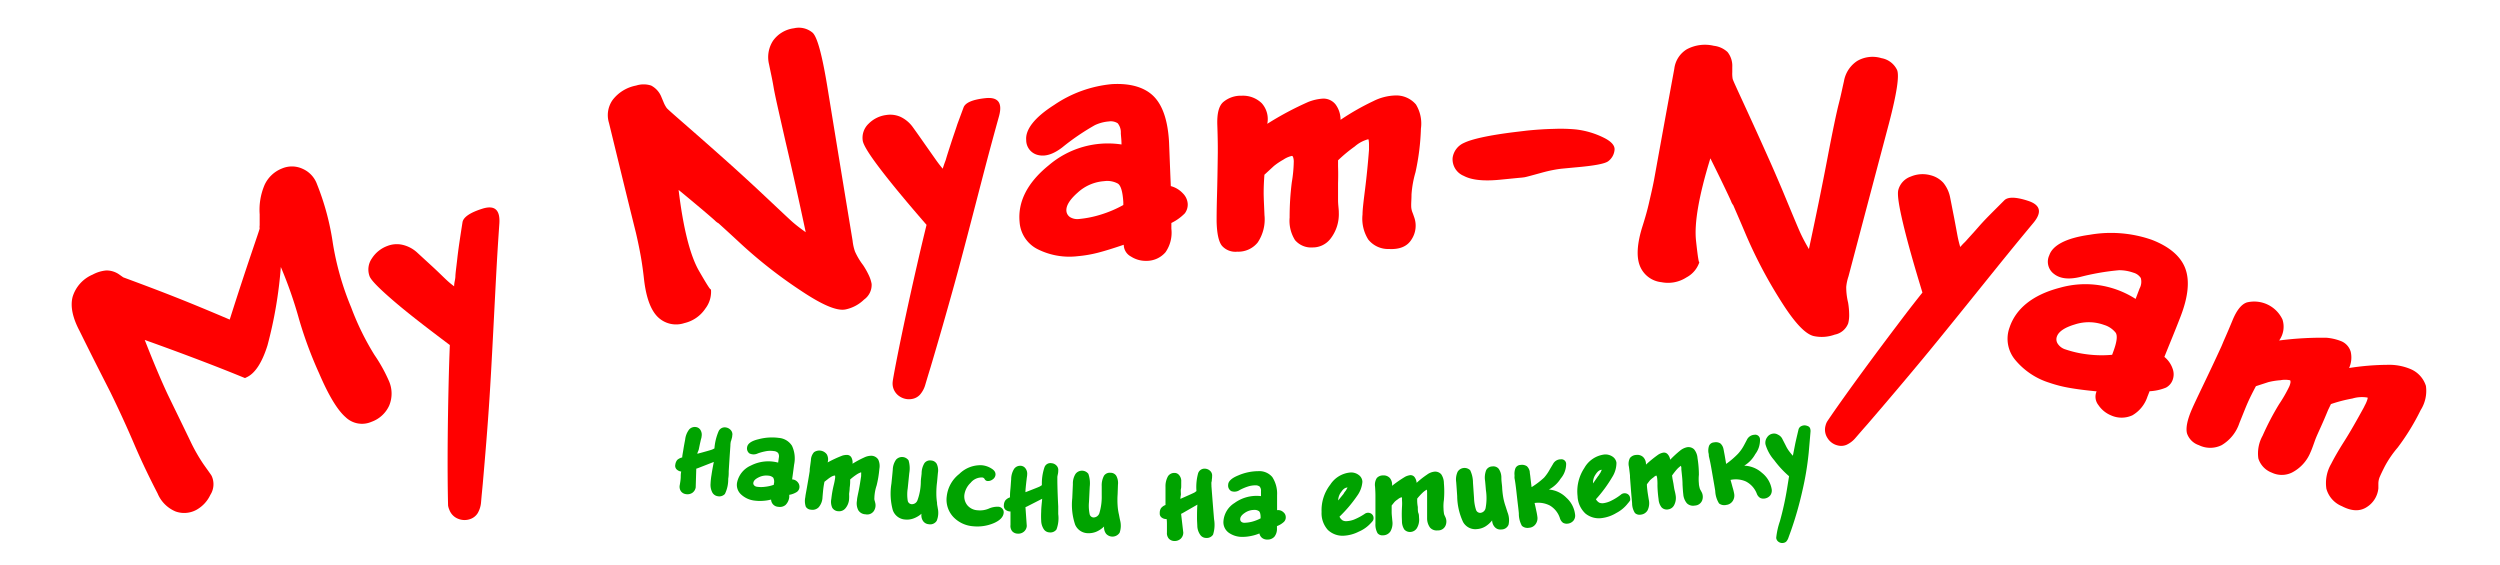 <svg id="svg45394" xmlns="http://www.w3.org/2000/svg" viewBox="0 0 400.6 90.46"><defs><style>.cls-1{fill:red;}.cls-2{fill:#00a300;}</style></defs><path class="cls-1" d="M19.75,44.44c6.94,2.57,10.36,3.92,17.06,6.77,3-9.47,4.79-14.34,4.8-14.62a1.51,1.51,0,0,1,0-.49c0-.7,0-1.06,0-1.76a10.13,10.13,0,0,1,.8-4.74A5.13,5.13,0,0,1,45.18,27a4.06,4.06,0,0,1,3.31.05,4.27,4.27,0,0,1,2.3,2.45A41.38,41.38,0,0,1,53.34,39a45.57,45.57,0,0,0,2.94,10.28A42.52,42.52,0,0,0,60,56.87,25.06,25.06,0,0,1,62.3,61a5,5,0,0,1,.06,4,4.93,4.93,0,0,1-2.83,2.59,3.79,3.79,0,0,1-4.17-.76c-1.29-1.13-2.7-3.45-4.22-7a65,65,0,0,1-3.2-8.61A68.05,68.05,0,0,0,45,42.78a68.32,68.32,0,0,1-2.14,12.57c-.87,2.78-2,4.47-3.29,5.08l-.31.15c-.06,0-5.23-2.23-16.07-6.11q2.09,5.34,3.7,8.77C28,65.53,29.21,68,30.49,70.66a27.53,27.53,0,0,0,2.1,3.7c.7,1,1.17,1.62,1.32,1.89a3.17,3.17,0,0,1-.21,3.06,5.32,5.32,0,0,1-2.23,2.39,4.09,4.09,0,0,1-3.33.26,5.36,5.36,0,0,1-2.89-2.9c-1.22-2.36-2.51-5-3.74-7.88S19,65.53,17.69,62.85c-2-3.93-3-5.89-4.94-9.82-1.12-2.12-1.5-3.93-1.12-5.44A5.66,5.66,0,0,1,14.85,44,5.63,5.63,0,0,1,17,43.34a3.51,3.51,0,0,1,2.14.67Z"/><path class="cls-1" d="M66.77,40.4l2.44,2.24c1.09,1,1.83,1.75,2.23,2.12a13.76,13.76,0,0,0,1.33,1.12c0-.39.07-.7.11-.9s.07-.41.09-.61c0-.51.14-1.44.29-2.79s.3-2.37.41-3.1c.17-1.14.26-1.71.44-2.86.13-.81,1.18-1.54,3.16-2.17s2.88.15,2.75,2.33c-.26,3.75-.37,5.62-.57,9.36-.39,7.48-.69,13.63-1,18.46s-.7,9.48-1.09,13.92c-.11,1.16-.17,1.74-.27,2.9a4.12,4.12,0,0,1-.54,1.8,2.26,2.26,0,0,1-1.11.92,2.71,2.71,0,0,1-2,0A2.45,2.45,0,0,1,72,81.68,2.61,2.61,0,0,1,71.8,81c0-.22-.21-6.59.08-19.2.06-2.6.1-3.9.2-6.51-3.6-2.71-6.59-5-8.92-7s-3.65-3.32-3.93-4a3.1,3.1,0,0,1,.36-2.88,5,5,0,0,1,2.49-2,4.13,4.13,0,0,1,2.33-.2A5.19,5.19,0,0,1,66.77,40.4Z"/><path class="cls-1" d="M106,15.59l.32.76a4.53,4.53,0,0,0,.5.94c.21.32,3.78,3.3,10.34,9.17,1.65,1.49,2.47,2.24,4.09,3.74,3.13,2.93,5,4.71,5.64,5.28s1.4,1.15,2.22,1.73q-1.65-7.78-3.21-14.41c-1-4.42-1.69-7.36-1.94-8.83s-.43-2.18-.72-3.63a4.83,4.83,0,0,1,.63-3.81,4.87,4.87,0,0,1,3.35-2,3.42,3.42,0,0,1,3,.72c.73.68,1.49,3.46,2.3,8.32,1.63,10,2.45,15,4.1,25A7.85,7.85,0,0,0,137,40.3a10.9,10.9,0,0,0,1.3,2.18,12.91,12.91,0,0,1,.92,1.63,5.45,5.45,0,0,1,.45,1.39A2.88,2.88,0,0,1,138.46,48a6,6,0,0,1-3,1.59c-1.43.27-3.82-.79-7.27-3.11A75.35,75.35,0,0,1,118.65,39c-1.39-1.29-2.09-1.93-3.51-3.22a2.22,2.22,0,0,1-.54-.4c-.16-.17-2.08-1.84-5.86-4.95.75,6.24,1.87,10.56,3.28,13s2,3.36,1.89,2.79a4.4,4.4,0,0,1-.88,3.22,5.53,5.53,0,0,1-3.36,2.33,4.19,4.19,0,0,1-4.29-1c-1.13-1.13-1.85-3.14-2.18-6-.15-1.35-.32-2.58-.52-3.7s-.45-2.35-.77-3.73c-1.74-7-2.6-10.57-4.32-17.62A4.22,4.22,0,0,1,98.18,16a6.18,6.18,0,0,1,3.75-2.29,3.9,3.9,0,0,1,2.41,0A3.53,3.53,0,0,1,106,15.59Z"/><path class="cls-1" d="M146.31,20.43c.77,1.07,1.15,1.61,1.91,2.7L150,25.66c.32.45.67.91,1.06,1.37.12-.38.22-.67.29-.87s.15-.38.21-.57c.14-.5.42-1.38.84-2.67s.77-2.26,1-3l1-2.7c.29-.77,1.45-1.27,3.5-1.49s2.76.75,2.19,2.86c-1,3.61-1.49,5.42-2.43,9-1.88,7.23-3.41,13.19-4.7,17.85s-2.57,9.12-3.84,13.39c-.34,1.11-.51,1.67-.84,2.78a4.11,4.11,0,0,1-.88,1.65,2.23,2.23,0,0,1-1.26.67,2.71,2.71,0,0,1-2-.42,2.47,2.47,0,0,1-1.09-1.72,2.44,2.44,0,0,1,0-.66c0-.22,1.11-6.49,3.92-18.77.58-2.53.88-3.79,1.5-6.33-2.94-3.38-5.36-6.28-7.22-8.7s-2.86-4-3-4.76a3.1,3.1,0,0,1,.93-2.74A4.82,4.82,0,0,1,142,18.43a4.07,4.07,0,0,1,2.29.29A5.16,5.16,0,0,1,146.31,20.43Z"/><path class="cls-1" d="M187.7,35.73l0,.92a5.47,5.47,0,0,1-.94,3.77,4,4,0,0,1-3.1,1.38,4.36,4.36,0,0,1-2.43-.69,2.16,2.16,0,0,1-1.16-1.89c-1.67.57-3.06,1-4.19,1.29a20,20,0,0,1-3.17.54,11.33,11.33,0,0,1-6.42-1.11,5.27,5.27,0,0,1-2.91-4.36c-.3-3.18,1.18-6.27,4.68-9.1a14.58,14.58,0,0,1,11.65-3.33c0-.71-.06-1.07-.11-1.79a2.31,2.31,0,0,0-.5-1.61,2.08,2.08,0,0,0-1.43-.29,6.45,6.45,0,0,0-2.22.59,37.55,37.55,0,0,0-5.22,3.56c-1.44,1.11-2.73,1.52-3.9,1.23a2.44,2.44,0,0,1-1.89-2.39c-.15-1.66,1.27-3.59,4.49-5.64a19.65,19.65,0,0,1,9.25-3.33c3-.17,5.3.53,6.73,2s2.24,3.93,2.42,7.34c.11,2.78.16,4.17.28,7a4.07,4.07,0,0,1,1.92,1.15,2.61,2.61,0,0,1,.79,1.69,2.35,2.35,0,0,1-.46,1.52A7.78,7.78,0,0,1,187.7,35.73ZM180,32.85l0-.44c-.1-1.7-.4-2.71-.89-3a3.56,3.56,0,0,0-2.19-.38,7,7,0,0,0-4.24,1.84c-1.27,1.12-1.87,2.1-1.8,2.93a1.31,1.31,0,0,0,.6,1,2.26,2.26,0,0,0,1.45.29,17,17,0,0,0,3.42-.69A18.53,18.53,0,0,0,180,32.85Z"/><path class="cls-1" d="M204.14,26.59,202.61,28q-.12,1.57-.12,2.88c0,.88.07,2.1.13,3.6a6.63,6.63,0,0,1-1.09,4.38,4,4,0,0,1-3.28,1.47,2.87,2.87,0,0,1-2.44-.94c-.53-.64-.82-2-.86-3.95,0-.51,0-1.85.06-4s.1-4.51.13-7c0-.18,0-.4,0-.65s0-1.56-.08-3.81c-.05-1.73.22-2.94.91-3.59a4.35,4.35,0,0,1,3-1.05,4.3,4.3,0,0,1,3.22,1.21,3.81,3.81,0,0,1,.88,3.29,50.18,50.18,0,0,1,6.58-3.51A7.79,7.79,0,0,1,212,15.8a2.49,2.49,0,0,1,2,.92,4.12,4.12,0,0,1,.81,2.48,40,40,0,0,1,5.26-3,8.38,8.38,0,0,1,3.45-.9,4.15,4.15,0,0,1,3.37,1.44,5.88,5.88,0,0,1,.8,3.86,38,38,0,0,1-.87,7,16.68,16.68,0,0,0-.64,3.56c0,.72-.06,1.32-.05,1.79a2.87,2.87,0,0,0,.23,1.16c.11.29.16.44.26.73a4,4,0,0,1-.43,3.52c-.68,1.12-1.89,1.63-3.62,1.54a4.07,4.07,0,0,1-3.32-1.52,6.27,6.27,0,0,1-.92-4c0-.8.17-2.16.41-4.07s.45-4,.63-6.3v-.4c0-.13,0-.27,0-.41a4.75,4.75,0,0,0-.06-.77c0-.07-.05-.11-.09-.11a5.3,5.3,0,0,0-2.12,1.14,23.23,23.23,0,0,0-2.69,2.23c0,.36,0,.67,0,.9s.05,1.2,0,2.75c0,1.06,0,2,0,2.75s.13,1.44.12,2a6.38,6.38,0,0,1-1.37,4.21,3.57,3.57,0,0,1-2.82,1.35,3.38,3.38,0,0,1-2.83-1.18,5.81,5.81,0,0,1-.86-3.61A44.16,44.16,0,0,1,207,29.2a21.79,21.79,0,0,0,.31-3.18,2.25,2.25,0,0,0-.08-.76c-.06-.19-.13-.28-.21-.28a4.1,4.1,0,0,0-1.39.61A11,11,0,0,0,204.14,26.59Z"/><path class="cls-1" d="M242.65,21.17l2-.24c1.56-.16,3-.25,4.38-.28a26.44,26.44,0,0,1,3.47.09A13.48,13.48,0,0,1,257,22.07c1.25.62,1.81,1.3,1.71,2a2.55,2.55,0,0,1-1,1.76c-.54.42-2.33.74-5.36,1l-2,.19c-.51.05-1,.13-1.52.23s-1.07.23-1.66.39c-1.67.46-2.64.73-2.93.77s-.55.07-.76.08l-2.74.27c-2.82.31-4.87.13-6.19-.58a2.87,2.87,0,0,1-1.78-2.9,3.08,3.08,0,0,1,1.84-2.39C235.79,22.31,238.45,21.69,242.65,21.17Z"/><path class="cls-1" d="M277.58,10.74c0,.33,0,.49,0,.83a4.92,4.92,0,0,0,.06,1.06c.07.38,2.1,4.55,5.69,12.59.9,2,1.34,3.05,2.21,5.08,1.66,4,2.63,6.34,3,7.13s.81,1.61,1.32,2.48c1.11-5.18,2.1-10,2.95-14.46s1.47-7.41,1.84-8.85.5-2.17.83-3.61a4.86,4.86,0,0,1,2.13-3.23,4.9,4.9,0,0,1,3.88-.44,3.42,3.42,0,0,1,2.5,1.9q.57,1.38-1.3,8.54c-2.6,9.81-3.9,14.72-6.49,24.53a7.49,7.49,0,0,0-.36,1.68,10.52,10.52,0,0,0,.3,2.52,12.2,12.2,0,0,1,.17,1.86,5.34,5.34,0,0,1-.15,1.45A2.88,2.88,0,0,1,294,53.62a6.09,6.09,0,0,1-3.37.23c-1.42-.34-3.18-2.28-5.38-5.81a74.2,74.2,0,0,1-5.64-10.8c-.74-1.75-1.12-2.62-1.88-4.37a2,2,0,0,1-.33-.59c-.08-.22-1.15-2.53-3.33-6.91-1.85,6-2.6,10.41-2.3,13.19s.48,3.89.58,3.32a4.29,4.29,0,0,1-2.11,2.57,5.43,5.43,0,0,1-4,.77,4.18,4.18,0,0,1-3.49-2.68c-.56-1.48-.41-3.62.47-6.37.41-1.29.75-2.49,1-3.59s.55-2.33.82-3.73c1.29-7.13,1.94-10.7,3.25-17.83a4.24,4.24,0,0,1,2-3.12,6.16,6.16,0,0,1,4.34-.56,3.86,3.86,0,0,1,2.19,1A3.54,3.54,0,0,1,277.58,10.74Z"/><path class="cls-1" d="M312.49,31.64c.26,1.3.39,2,.64,3.25.28,1.47.46,2.48.56,3a17.34,17.34,0,0,0,.42,1.69c.26-.3.47-.53.62-.67s.29-.29.42-.44c.34-.39,1-1.09,1.87-2.09s1.63-1.75,2.15-2.28l2-2c.58-.58,1.86-.56,3.83.09s2.24,1.82.85,3.5c-2.4,2.89-3.59,4.34-5.94,7.25-4.7,5.83-8.55,10.63-11.64,14.36s-6.1,7.27-9,10.64c-.77.87-1.15,1.31-1.91,2.19a4.17,4.17,0,0,1-1.48,1.15,2.21,2.21,0,0,1-1.43.09,2.61,2.61,0,0,1-1.62-1.19,2.43,2.43,0,0,1-.3-2,2.28,2.28,0,0,1,.24-.61c.11-.2,3.67-5.47,11.28-15.52,1.57-2.08,2.36-3.11,4-5.17-1.31-4.29-2.35-7.93-3.06-10.9s-1-4.82-.8-5.56a3.12,3.12,0,0,1,2-2.13,4.84,4.84,0,0,1,3.2-.2,4.12,4.12,0,0,1,2,1.19A5.31,5.31,0,0,1,312.49,31.64Z"/><path class="cls-1" d="M344.45,62.69c-.14.35-.2.52-.34.86a5.4,5.4,0,0,1-2.42,3,4.13,4.13,0,0,1-3.44,0,4.49,4.49,0,0,1-2-1.64,2.15,2.15,0,0,1-.29-2.2c-1.79-.17-3.26-.36-4.42-.57a20.62,20.62,0,0,1-3.15-.81,11.6,11.6,0,0,1-5.48-3.67,5.27,5.27,0,0,1-.9-5.18c1-3,3.67-5.23,8.06-6.37a14.91,14.91,0,0,1,12.14,1.79l.64-1.68a2.24,2.24,0,0,0,.19-1.67,2.06,2.06,0,0,0-1.2-.86,6.82,6.82,0,0,0-2.29-.39,38.37,38.37,0,0,0-6.3,1.1c-1.79.41-3.15.25-4.11-.5a2.43,2.43,0,0,1-.76-3c.53-1.57,2.64-2.75,6.46-3.28a19.87,19.87,0,0,1,9.92.79c2.88,1.1,4.7,2.68,5.42,4.63s.46,4.51-.77,7.69c-1,2.59-1.56,3.88-2.59,6.46a4.16,4.16,0,0,1,1.31,1.86,2.58,2.58,0,0,1,0,1.87,2.28,2.28,0,0,1-1.05,1.19A7.89,7.89,0,0,1,344.45,62.69Zm-6-5.84.15-.41q.9-2.38.42-3.12a3.76,3.76,0,0,0-1.88-1.26,7.17,7.17,0,0,0-4.67-.07c-1.64.49-2.59,1.14-2.87,1.93a1.28,1.28,0,0,0,.14,1.17A2.25,2.25,0,0,0,331,56a17.34,17.34,0,0,0,3.45.78A18.28,18.28,0,0,0,338.46,56.85Z"/><path class="cls-1" d="M363.49,61.23l-2,.65c-.5.93-.93,1.79-1.29,2.59s-.79,1.93-1.36,3.32A6.48,6.48,0,0,1,356,71.33a4.13,4.13,0,0,1-3.66,0,3,3,0,0,1-1.89-1.87c-.22-.81,0-2.13.83-4,.2-.47.77-1.68,1.7-3.62s1.95-4.08,3-6.38c.07-.17.16-.37.25-.6s.64-1.42,1.5-3.51c.65-1.59,1.41-2.59,2.31-2.89a5,5,0,0,1,5.7,2.73,3.75,3.75,0,0,1-.53,3.37,53.3,53.3,0,0,1,7.58-.44,8.29,8.29,0,0,1,2.41.57,2.62,2.62,0,0,1,1.48,1.68,4.11,4.11,0,0,1-.26,2.6,41.07,41.07,0,0,1,6.14-.51,8.81,8.81,0,0,1,3.61.64,4.34,4.34,0,0,1,2.56,2.74,5.76,5.76,0,0,1-.84,3.87,36.85,36.85,0,0,1-3.68,6,16.87,16.87,0,0,0-2.06,3q-.51,1-.78,1.62a2.85,2.85,0,0,0-.26,1.15l0,.77a4,4,0,0,1-1.85,3q-1.65,1.09-4-.14a4.24,4.24,0,0,1-2.48-2.79,6.13,6.13,0,0,1,.77-4c.36-.71,1-1.89,2.05-3.54s2.07-3.47,3.17-5.47l.18-.37c.06-.11.13-.24.18-.36a3.82,3.82,0,0,0,.26-.73c0-.07,0-.12,0-.14a5.28,5.28,0,0,0-2.45.15,23.16,23.16,0,0,0-3.43.89l-.39.81c-.11.21-.45,1.11-1.09,2.53-.44,1-.84,1.82-1.09,2.52s-.48,1.37-.71,1.87a6.34,6.34,0,0,1-3,3.26,3.72,3.72,0,0,1-3.19,0,3.57,3.57,0,0,1-2.16-2.27,5.81,5.81,0,0,1,.68-3.65,43.06,43.06,0,0,1,2.64-5.05,23,23,0,0,0,1.6-2.77,2.68,2.68,0,0,0,.23-.73c0-.19,0-.31-.09-.34a4,4,0,0,0-1.54,0A11.06,11.06,0,0,0,363.49,61.23Z"/><path class="cls-2" d="M111.74,72.71l.68-.18c1.06-.29,1.64-.46,1.73-.51l.33-.16a8.65,8.65,0,0,1,.69-2.8,1.08,1.08,0,0,1,1.18-.56,1.29,1.29,0,0,1,.79.47,1,1,0,0,1,.19.87.26.26,0,0,0,0,.1,3.27,3.27,0,0,1-.12.47c0,.11-.08.24-.11.37a4.58,4.58,0,0,0-.06.47c0,.1,0,.16,0,.15s-.1,1.36-.27,4.1c0,.49,0,.73-.08,1.22a5.29,5.29,0,0,1-.53,2.43,1.22,1.22,0,0,1-1.17.36,1.18,1.18,0,0,1-.86-.62,2.64,2.64,0,0,1-.27-1.4,11.55,11.55,0,0,1,.15-1.38c.09-.63.22-1.32.37-2.09l-2.56,1-.25.08c-.06,2-.09,3-.09,3h0a1.32,1.32,0,0,1-.57.89,1.42,1.42,0,0,1-1,.19,1.17,1.17,0,0,1-.81-.48,1.29,1.29,0,0,1-.17-1l.08-.51a6.23,6.23,0,0,0,.07-.69c0-.31,0-.62.08-.94a1.25,1.25,0,0,1-.77-.38.82.82,0,0,1-.18-.72,1.53,1.53,0,0,1,.31-.76,1.79,1.79,0,0,1,.8-.4c0-.26.09-.67.18-1.24s.19-1.11.29-1.62a3.2,3.2,0,0,1,.65-1.63,1.22,1.22,0,0,1,1.13-.37,1,1,0,0,1,.7.51,1.44,1.44,0,0,1,.15,1c0,.18-.09.38-.13.58s-.09.39-.13.58-.13.62-.18.87S111.77,72.45,111.74,72.71Z"/><path class="cls-2" d="M126.47,79.29l0,.37a2.08,2.08,0,0,1-.6,1.26,1.43,1.43,0,0,1-1.17.29,1.2,1.2,0,0,1-1.14-1.16,7.07,7.07,0,0,1-1.41.21,6.69,6.69,0,0,1-1.29-.05,3.78,3.78,0,0,1-2.13-1,2.06,2.06,0,0,1-.62-1.89,3.81,3.81,0,0,1,2.21-2.72,6.11,6.11,0,0,1,4.37-.47l.11-.79a1,1,0,0,0-.12-.76,1.06,1.06,0,0,0-.69-.3,3.9,3.9,0,0,0-1.13,0,8.57,8.57,0,0,0-1.42.37,1.51,1.51,0,0,1-1.36,0,1,1,0,0,1-.36-1c.08-.56.68-1,1.83-1.27a8.33,8.33,0,0,1,3.26-.21,2.74,2.74,0,0,1,2.1,1.27,4.78,4.78,0,0,1,.34,3c-.13,1-.19,1.43-.32,2.38a1.23,1.23,0,0,1,.9.45,1.1,1.1,0,0,1,.27.85,1,1,0,0,1-.4.7A3.19,3.19,0,0,1,126.47,79.29ZM124,77.68l0-.14a1.34,1.34,0,0,0-.1-1,1.25,1.25,0,0,0-.76-.32,2.71,2.71,0,0,0-1.57.27c-.52.25-.8.54-.85.85a.48.48,0,0,0,.12.43.73.73,0,0,0,.47.23,4.7,4.7,0,0,0,1.3,0A5.84,5.84,0,0,0,124,77.68Z"/><path class="cls-2" d="M132.71,76.73l-.6.47c-.08.4-.14.76-.18,1.09s-.08.8-.13,1.37a2.61,2.61,0,0,1-.61,1.62,1.38,1.38,0,0,1-1.25.39,1,1,0,0,1-.82-.48,2.86,2.86,0,0,1-.07-1.55c0-.19.11-.7.25-1.51s.3-1.7.45-2.66l0-.25c0-.1.08-.59.19-1.45a2,2,0,0,1,.5-1.31,1.49,1.49,0,0,1,2.05.35,1.66,1.66,0,0,1,.13,1.29A19.08,19.08,0,0,1,135,73a2.37,2.37,0,0,1,.8-.1.79.79,0,0,1,.63.41,1.74,1.74,0,0,1,.18,1,14.84,14.84,0,0,1,1.86-1,2.64,2.64,0,0,1,1.17-.28,1.34,1.34,0,0,1,1.09.61,2.47,2.47,0,0,1,.18,1.49,16.67,16.67,0,0,1-.44,2.66,6.82,6.82,0,0,0-.31,1.35,6.58,6.58,0,0,0-.05.68,1,1,0,0,0,.06.45l.07.28a1.63,1.63,0,0,1-.22,1.34,1.28,1.28,0,0,1-1.34.52,1.39,1.39,0,0,1-1.15-.66,2.4,2.4,0,0,1-.21-1.53c0-.31.12-.82.27-1.55s.27-1.52.4-2.38l0-.16a.77.77,0,0,0,0-.15,1.35,1.35,0,0,0,0-.3s0,0,0,0-.37.11-.76.38a9.52,9.52,0,0,0-1,.77l0,.35c0,.09,0,.45-.08,1,0,.4-.08.76-.09,1a5.87,5.87,0,0,1,0,.76,2.53,2.53,0,0,1-.63,1.56,1.28,1.28,0,0,1-1.07.42,1.18,1.18,0,0,1-1-.56,2.32,2.32,0,0,1-.15-1.41,17.28,17.28,0,0,1,.37-2.15,10.5,10.5,0,0,0,.24-1.2,1,1,0,0,0,0-.29c0-.07,0-.11-.06-.11a1.39,1.39,0,0,0-.51.17A4.33,4.33,0,0,0,132.71,76.73Z"/><path class="cls-2" d="M150.15,80.54c0,.36.07.55.12.91a3.38,3.38,0,0,1-.17,2,1.23,1.23,0,0,1-1.29.55,1.21,1.21,0,0,1-.89-.5,1.63,1.63,0,0,1-.26-1.18,4.09,4.09,0,0,1-1.26.75,3,3,0,0,1-1.34.18,2.24,2.24,0,0,1-2-1.51,10.12,10.12,0,0,1-.22-4.24c.09-.9.14-1.35.22-2.24a2.88,2.88,0,0,1,.53-1.61,1.29,1.29,0,0,1,2,.12,4.46,4.46,0,0,1,.11,2.06l-.25,2.45a6.31,6.31,0,0,0,0,1.92.68.68,0,0,0,.61.59.94.94,0,0,0,.94-.59,8.8,8.8,0,0,0,.55-2.86c0-.59.08-.89.13-1.48a3.17,3.17,0,0,1,.46-1.66,1.12,1.12,0,0,1,1.07-.41,1.1,1.1,0,0,1,.89.54,2.45,2.45,0,0,1,.19,1.45c-.06.6-.08.9-.14,1.5a13.39,13.39,0,0,0-.11,1.86A9.36,9.36,0,0,0,150.15,80.54Z"/><path class="cls-2" d="M160.83,82.16c-.05.67-.59,1.24-1.59,1.67a6.72,6.72,0,0,1-3.28.5,4.87,4.87,0,0,1-3.15-1.44,4.05,4.05,0,0,1-1.1-3.38,5.27,5.27,0,0,1,2-3.56,4.81,4.81,0,0,1,3.6-1.4,3.44,3.44,0,0,1,1.55.52c.47.28.68.6.66,1a1,1,0,0,1-.44.74,1.24,1.24,0,0,1-.84.27.56.56,0,0,1-.45-.29.48.48,0,0,0-.4-.28,2.28,2.28,0,0,0-1.86.86,3.26,3.26,0,0,0-1,1.93,2.24,2.24,0,0,0,.5,1.69,2.32,2.32,0,0,0,1.66.78,3.61,3.61,0,0,0,1.73-.26A3.44,3.44,0,0,1,160,81.2a.92.92,0,0,1,.61.3A.85.85,0,0,1,160.83,82.16Z"/><path class="cls-2" d="M164.32,78.87l.65-.25c1-.39,1.58-.62,1.67-.68l.31-.2a8.15,8.15,0,0,1,.41-2.84,1,1,0,0,1,1.11-.68,1.22,1.22,0,0,1,.82.38,1,1,0,0,1,.28.85l0,.11a2.55,2.55,0,0,1-.07.47,3.91,3.91,0,0,0-.07.39c0,.13,0,.29,0,.47s0,.16,0,.15,0,1.36.14,4.11c0,.49,0,.73,0,1.22a5.11,5.11,0,0,1-.28,2.47,1.2,1.2,0,0,1-1.13.47,1.13,1.13,0,0,1-.91-.52,2.62,2.62,0,0,1-.41-1.37,13.1,13.1,0,0,1,0-1.39c0-.63.09-1.34.16-2.11l-2.43,1.24-.25.11c.14,2,.21,3,.21,3h0a1.29,1.29,0,0,1-.48.94,1.37,1.37,0,0,1-1,.3,1.2,1.2,0,0,1-.86-.39,1.35,1.35,0,0,1-.27-1l0-.52c0-.16,0-.39,0-.7s0-.62,0-.94a1.25,1.25,0,0,1-.81-.29.83.83,0,0,1-.25-.7,1.4,1.4,0,0,1,.24-.79,1.63,1.63,0,0,1,.74-.48c0-.26,0-.68.06-1.25s.08-1.12.13-1.64a3.15,3.15,0,0,1,.48-1.69,1.2,1.2,0,0,1,1.08-.48,1,1,0,0,1,.75.44,1.42,1.42,0,0,1,.25,1c0,.19-.05.39-.07.6s-.05.4-.07.59-.07.62-.09.88A6.57,6.57,0,0,0,164.32,78.87Z"/><path class="cls-2" d="M179.3,82.45c.07.36.1.54.18.91a3.4,3.4,0,0,1-.07,2,1.37,1.37,0,0,1-2.17.17,1.68,1.68,0,0,1-.32-1.17,4.07,4.07,0,0,1-1.22.83,3.14,3.14,0,0,1-1.33.25,2.25,2.25,0,0,1-2.1-1.4,10,10,0,0,1-.45-4.22l.1-2.25a2.85,2.85,0,0,1,.43-1.64,1.29,1.29,0,0,1,2.05,0,4.63,4.63,0,0,1,.22,2.06c-.05,1-.07,1.47-.12,2.45a6.6,6.6,0,0,0,.1,1.92.67.67,0,0,0,.63.56,1,1,0,0,0,.92-.65,9,9,0,0,0,.39-2.88c0-.59,0-.89,0-1.48a3.25,3.25,0,0,1,.37-1.69,1.11,1.11,0,0,1,1.05-.46,1.05,1.05,0,0,1,.91.48,2.4,2.4,0,0,1,.27,1.44l-.05,1.5a13,13,0,0,0,0,1.87A8.66,8.66,0,0,0,179.3,82.45Z"/><path class="cls-2" d="M189.14,79.94l.64-.28c1-.44,1.55-.69,1.64-.75l.3-.22a8.28,8.28,0,0,1,.27-2.86,1.07,1.07,0,0,1,1.08-.73,1.27,1.27,0,0,1,.84.35,1,1,0,0,1,.32.83.52.52,0,0,0,0,.11,4.47,4.47,0,0,1-.05.48c0,.12,0,.25-.06.38a3.8,3.8,0,0,0,0,.47.79.79,0,0,1,0,.16s.1,1.36.32,4.1l.1,1.21a5.18,5.18,0,0,1-.16,2.48,1.2,1.2,0,0,1-1.11.53,1.14,1.14,0,0,1-.93-.48,2.63,2.63,0,0,1-.48-1.35c0-.29-.05-.76-.05-1.39s0-1.34.06-2.12l-2.37,1.36-.24.12c.23,2,.35,3,.35,3h0a1.35,1.35,0,0,1-.43,1,1.42,1.42,0,0,1-1,.35,1.23,1.23,0,0,1-.87-.36,1.33,1.33,0,0,1-.32-1l0-.53c0-.15,0-.38,0-.69s0-.62-.05-.94a1.19,1.19,0,0,1-.82-.26.78.78,0,0,1-.28-.68,1.39,1.39,0,0,1,.2-.8,1.66,1.66,0,0,1,.72-.51c0-.27,0-.68,0-1.25s0-1.13,0-1.65a3.27,3.27,0,0,1,.4-1.71,1.21,1.21,0,0,1,1.06-.53.94.94,0,0,1,.76.4,1.42,1.42,0,0,1,.3,1c0,.19,0,.39,0,.59s0,.4-.05.59,0,.63,0,.89A6.77,6.77,0,0,0,189.14,79.94Z"/><path class="cls-2" d="M204.62,84.3v.37a2,2,0,0,1-.41,1.33,1.43,1.43,0,0,1-1.11.46,1.34,1.34,0,0,1-.86-.26,1.2,1.2,0,0,1-.43-.72,7.13,7.13,0,0,1-1.37.41,6.58,6.58,0,0,1-1.28.14,3.73,3.73,0,0,1-2.24-.65,2.07,2.07,0,0,1-.88-1.78,3.76,3.76,0,0,1,1.78-3,6,6,0,0,1,4.24-1.1c0-.32,0-.48,0-.8a1,1,0,0,0-.22-.74,1.1,1.1,0,0,0-.73-.19,3.78,3.78,0,0,0-1.11.18,7.92,7.92,0,0,0-1.35.57,1.48,1.48,0,0,1-1.34.18,1,1,0,0,1-.51-1c0-.56.53-1.08,1.62-1.52a8.18,8.18,0,0,1,3.19-.68,2.72,2.72,0,0,1,2.26.94,4.87,4.87,0,0,1,.77,2.91l0,2.4a1.2,1.2,0,0,1,1,.32,1,1,0,0,1,.39.79,1,1,0,0,1-.29.76A3.29,3.29,0,0,1,204.62,84.3ZM202,83.06v-.14c0-.52-.09-.84-.25-1a1.22,1.22,0,0,0-.8-.21,2.66,2.66,0,0,0-1.51.49c-.48.33-.71.65-.71,1a.51.51,0,0,0,.18.41.75.75,0,0,0,.5.16,5.29,5.29,0,0,0,1.28-.19A6.38,6.38,0,0,0,202,83.06Z"/><path class="cls-2" d="M219.71,83.77a5.57,5.57,0,0,1-2,1.43,5.94,5.94,0,0,1-2.34.64,3.41,3.41,0,0,1-2.6-.93,4,4,0,0,1-1-2.88,6.67,6.67,0,0,1,1.4-4.38,4.26,4.26,0,0,1,3.24-1.94,2,2,0,0,1,1.31.4,1.38,1.38,0,0,1,.59,1.1,4.4,4.4,0,0,1-.86,2.27,21.44,21.44,0,0,1-2.81,3.31,1.45,1.45,0,0,0,.49.59,1.2,1.2,0,0,0,.66.13,3.88,3.88,0,0,0,1.15-.24,9.65,9.65,0,0,0,1.7-.9.94.94,0,0,1,1-.11.84.84,0,0,1,.46.77.86.86,0,0,1-.07.34A2,2,0,0,1,219.71,83.77Zm-4.4-4.71.37-.49c.1-.18.15-.27.26-.45-.34,0-.68.2-1,.68a2.3,2.3,0,0,0-.51,1.39l.94-1.15S215.3,79.09,215.31,79.06Z"/><path class="cls-2" d="M223.46,80.43,223,81q0,.6,0,1.11c0,.33.06.79.11,1.37a2.62,2.62,0,0,1-.32,1.69,1.42,1.42,0,0,1-1.16.61,1,1,0,0,1-.89-.34,2.79,2.79,0,0,1-.34-1.51c0-.2,0-.71,0-1.54s0-1.73,0-2.7v-.25c0-.1,0-.59-.06-1.46a2,2,0,0,1,.28-1.38,1.32,1.32,0,0,1,1-.42,1.35,1.35,0,0,1,1.09.42,1.66,1.66,0,0,1,.35,1.25,19.23,19.23,0,0,1,2.13-1.47,2.46,2.46,0,0,1,.78-.24.81.81,0,0,1,.69.3,1.76,1.76,0,0,1,.34.93,13.48,13.48,0,0,1,1.66-1.31,2.4,2.4,0,0,1,1.11-.47,1.28,1.28,0,0,1,1.17.41,2.55,2.55,0,0,1,.43,1.43,15.77,15.77,0,0,1,0,2.7,6.6,6.6,0,0,0-.06,1.38,5.54,5.54,0,0,0,.06.69,1.15,1.15,0,0,0,.13.43l.12.26a1.65,1.65,0,0,1,0,1.36,1.27,1.27,0,0,1-1.23.74,1.41,1.41,0,0,1-1.24-.45,2.5,2.5,0,0,1-.47-1.48c0-.31,0-.83,0-1.57s0-1.54,0-2.42V78.9a.71.71,0,0,1,0-.15,2.1,2.1,0,0,0-.05-.29s0,0,0,0-.34.17-.69.51a9.73,9.73,0,0,0-.85.93l0,.34c0,.09,0,.45.1,1,0,.41,0,.77.1,1s.08.54.1.76a2.62,2.62,0,0,1-.36,1.65,1.29,1.29,0,0,1-1,.59,1.21,1.21,0,0,1-1-.39,2.42,2.42,0,0,1-.38-1.36,19.83,19.83,0,0,1,0-2.18,7.79,7.79,0,0,0,0-1.23,1.06,1.06,0,0,0,0-.29c0-.06,0-.1-.08-.1A1.41,1.41,0,0,0,224,80,3.2,3.2,0,0,0,223.46,80.43Z"/><path class="cls-2" d="M241.28,81.2c.11.36.17.53.28.88a3.37,3.37,0,0,1,.17,2,1.22,1.22,0,0,1-1.17.76,1.18,1.18,0,0,1-1-.34,1.63,1.63,0,0,1-.46-1.12,4.06,4.06,0,0,1-1.12,1,3,3,0,0,1-1.29.4,2.24,2.24,0,0,1-2.25-1.14,10.07,10.07,0,0,1-.94-4.14c-.06-.9-.09-1.35-.16-2.25a2.91,2.91,0,0,1,.24-1.67,1.3,1.3,0,0,1,2-.23,4.59,4.59,0,0,1,.45,2c.07,1,.1,1.48.17,2.46a6.83,6.83,0,0,0,.32,1.89.7.7,0,0,0,.7.48.94.94,0,0,0,.83-.75,8.65,8.65,0,0,0,.05-2.91c-.05-.59-.07-.88-.13-1.47a3.25,3.25,0,0,1,.18-1.72,1.13,1.13,0,0,1,1-.59,1.1,1.1,0,0,1,1,.38,2.46,2.46,0,0,1,.43,1.4c0,.6.07.9.12,1.5a12.88,12.88,0,0,0,.21,1.85A9.72,9.72,0,0,0,241.28,81.2Z"/><path class="cls-2" d="M248.36,75.18l.49-.82a1.4,1.4,0,0,1,1.25-.76.75.75,0,0,1,.86.74,3.63,3.63,0,0,1-.88,2.35,4.89,4.89,0,0,1-1.89,1.75A4.45,4.45,0,0,1,251,79.76a4.26,4.26,0,0,1,1.39,2.68,1.27,1.27,0,0,1-.27,1,1.39,1.39,0,0,1-.92.47,1.21,1.21,0,0,1-.74-.14,1.43,1.43,0,0,1-.51-.77,3.64,3.64,0,0,0-1.61-2,4.08,4.08,0,0,0-2.44-.4c.07.28.16.68.27,1.22a9.91,9.91,0,0,1,.19,1.07,1.61,1.61,0,0,1-.35,1.17,1.38,1.38,0,0,1-1,.51,1.34,1.34,0,0,1-1.14-.31,4,4,0,0,1-.49-2c-.06-.66-.16-1.43-.26-2.31s-.18-1.66-.27-2.31-.14-.88-.16-1,0-.31,0-.49a2.4,2.4,0,0,1,.16-1.16.94.94,0,0,1,.82-.49,1.41,1.41,0,0,1,1,.21,1.57,1.57,0,0,1,.46.89c0,.21.06.48.09.78s.1.87.2,1.68a13,13,0,0,0,2-1.52A7,7,0,0,0,248.36,75.18Z"/><path class="cls-2" d="M260.88,80.62A5.62,5.62,0,0,1,259,82.2a5.88,5.88,0,0,1-2.28.81,3.41,3.41,0,0,1-2.67-.72,4,4,0,0,1-1.26-2.79A6.75,6.75,0,0,1,253.87,75,4.28,4.28,0,0,1,257,72.84a2,2,0,0,1,1.35.3,1.42,1.42,0,0,1,.67,1,4.27,4.27,0,0,1-.69,2.33A21.64,21.64,0,0,1,255.73,80a1.48,1.48,0,0,0,.54.55,1.35,1.35,0,0,0,.66.08,3.9,3.9,0,0,0,1.14-.34,9.05,9.05,0,0,0,1.63-1,.93.93,0,0,1,1-.18.82.82,0,0,1,.51.72.72.72,0,0,1,0,.35A2.28,2.28,0,0,1,260.88,80.62Zm-4.76-4.36c.13-.2.19-.31.33-.51l.22-.47c-.34,0-.67.25-1,.76a2.26,2.26,0,0,0-.4,1.42c.59-.85.87-1.26.85-1.22S256.11,76.29,256.12,76.26Z"/><path class="cls-2" d="M264.36,77l-.46.6c0,.4.05.77.09,1.1s.12.79.21,1.36a2.59,2.59,0,0,1-.19,1.71,1.42,1.42,0,0,1-1.11.7,1.07,1.07,0,0,1-.92-.27,2.9,2.9,0,0,1-.45-1.48c0-.2-.06-.71-.13-1.53s-.13-1.73-.21-2.7l0-.25c0-.09-.06-.59-.17-1.45a2,2,0,0,1,.16-1.39,1.34,1.34,0,0,1,1-.5,1.37,1.37,0,0,1,1.12.34,1.6,1.6,0,0,1,.45,1.21,18.92,18.92,0,0,1,2-1.62,2.3,2.3,0,0,1,.76-.3.79.79,0,0,1,.71.25,1.64,1.64,0,0,1,.41.89,17.19,17.19,0,0,1,1.56-1.44,2.65,2.65,0,0,1,1.07-.55,1.3,1.3,0,0,1,1.2.32,2.5,2.5,0,0,1,.55,1.4,16.86,16.86,0,0,1,.22,2.68,7,7,0,0,0,0,1.39c0,.27.07.5.11.68a1.21,1.21,0,0,0,.17.41l.14.26a1.63,1.63,0,0,1,.11,1.35,1.3,1.3,0,0,1-1.17.84,1.43,1.43,0,0,1-1.28-.36,2.53,2.53,0,0,1-.58-1.44q-.06-.45-.12-1.56c0-.74-.1-1.54-.19-2.41l0-.16s0-.1,0-.15a2.39,2.39,0,0,0-.07-.29s0,0,0,0-.32.21-.64.56a11.12,11.12,0,0,0-.78,1l.05.34c0,.09.08.45.18,1,.06.4.11.76.17,1s.13.53.16.74a2.49,2.49,0,0,1-.23,1.67,1.26,1.26,0,0,1-.93.67,1.16,1.16,0,0,1-1.07-.31,2.33,2.33,0,0,1-.49-1.32,18.86,18.86,0,0,1-.18-2.18,8.65,8.65,0,0,0-.05-1.22,1.13,1.13,0,0,0-.07-.28c0-.07-.06-.1-.09-.1a1.34,1.34,0,0,0-.44.3A3.51,3.51,0,0,0,264.36,77Z"/><path class="cls-2" d="M279.46,71.35l.45-.85a1.41,1.41,0,0,1,1.2-.83.76.76,0,0,1,.91.69,3.68,3.68,0,0,1-.75,2.4,4.91,4.91,0,0,1-1.78,1.86,4.46,4.46,0,0,1,2.85,1.15,4.23,4.23,0,0,1,1.55,2.59,1.31,1.31,0,0,1-.21,1,1.39,1.39,0,0,1-.89.52,1.18,1.18,0,0,1-.75-.1,1.34,1.34,0,0,1-.55-.73,3.7,3.7,0,0,0-1.73-1.9,4,4,0,0,0-2.46-.25c.08.27.19.66.33,1.19a8.67,8.67,0,0,1,.26,1.06,1.6,1.6,0,0,1-.28,1.19,1.42,1.42,0,0,1-1,.57,1.36,1.36,0,0,1-1.15-.24,4.06,4.06,0,0,1-.61-2c-.1-.65-.24-1.42-.39-2.29s-.28-1.65-.41-2.29-.2-.87-.22-1,0-.32-.06-.49a2.4,2.4,0,0,1,.09-1.17.92.92,0,0,1,.79-.54,1.38,1.38,0,0,1,1,.15,1.54,1.54,0,0,1,.51.86c.05.2.09.47.15.77s.15.86.29,1.67a13.53,13.53,0,0,0,1.9-1.63A6.58,6.58,0,0,0,279.46,71.35Z"/><path class="cls-2" d="M285.56,70.25l.61,1.19a5,5,0,0,0,.44.75,9.3,9.3,0,0,0,.68.84c.12-.6.23-1.17.34-1.73s.22-1,.31-1.4l.25-1.06a.82.82,0,0,1,.53-.59,1.12,1.12,0,0,1,.88,0,.69.69,0,0,1,.42.31,1.31,1.31,0,0,1,.09.68c-.11,1.35-.17,2-.29,3.37a47.09,47.09,0,0,1-1,6A56.1,56.1,0,0,1,287,85l-.4,1.1a1.83,1.83,0,0,1-.37.68.87.87,0,0,1-.43.21,1,1,0,0,1-.78-.15.88.88,0,0,1-.4-.65,11.78,11.78,0,0,1,.59-2.66,47.92,47.92,0,0,0,1.17-5.36l.3-1.86a15.63,15.63,0,0,1-2.38-2.57,6.62,6.62,0,0,1-1.4-2.54,1.48,1.48,0,0,1,.26-1.12,1.32,1.32,0,0,1,.9-.59,1.2,1.2,0,0,1,.84.16A1.47,1.47,0,0,1,285.56,70.25Z"/></svg>